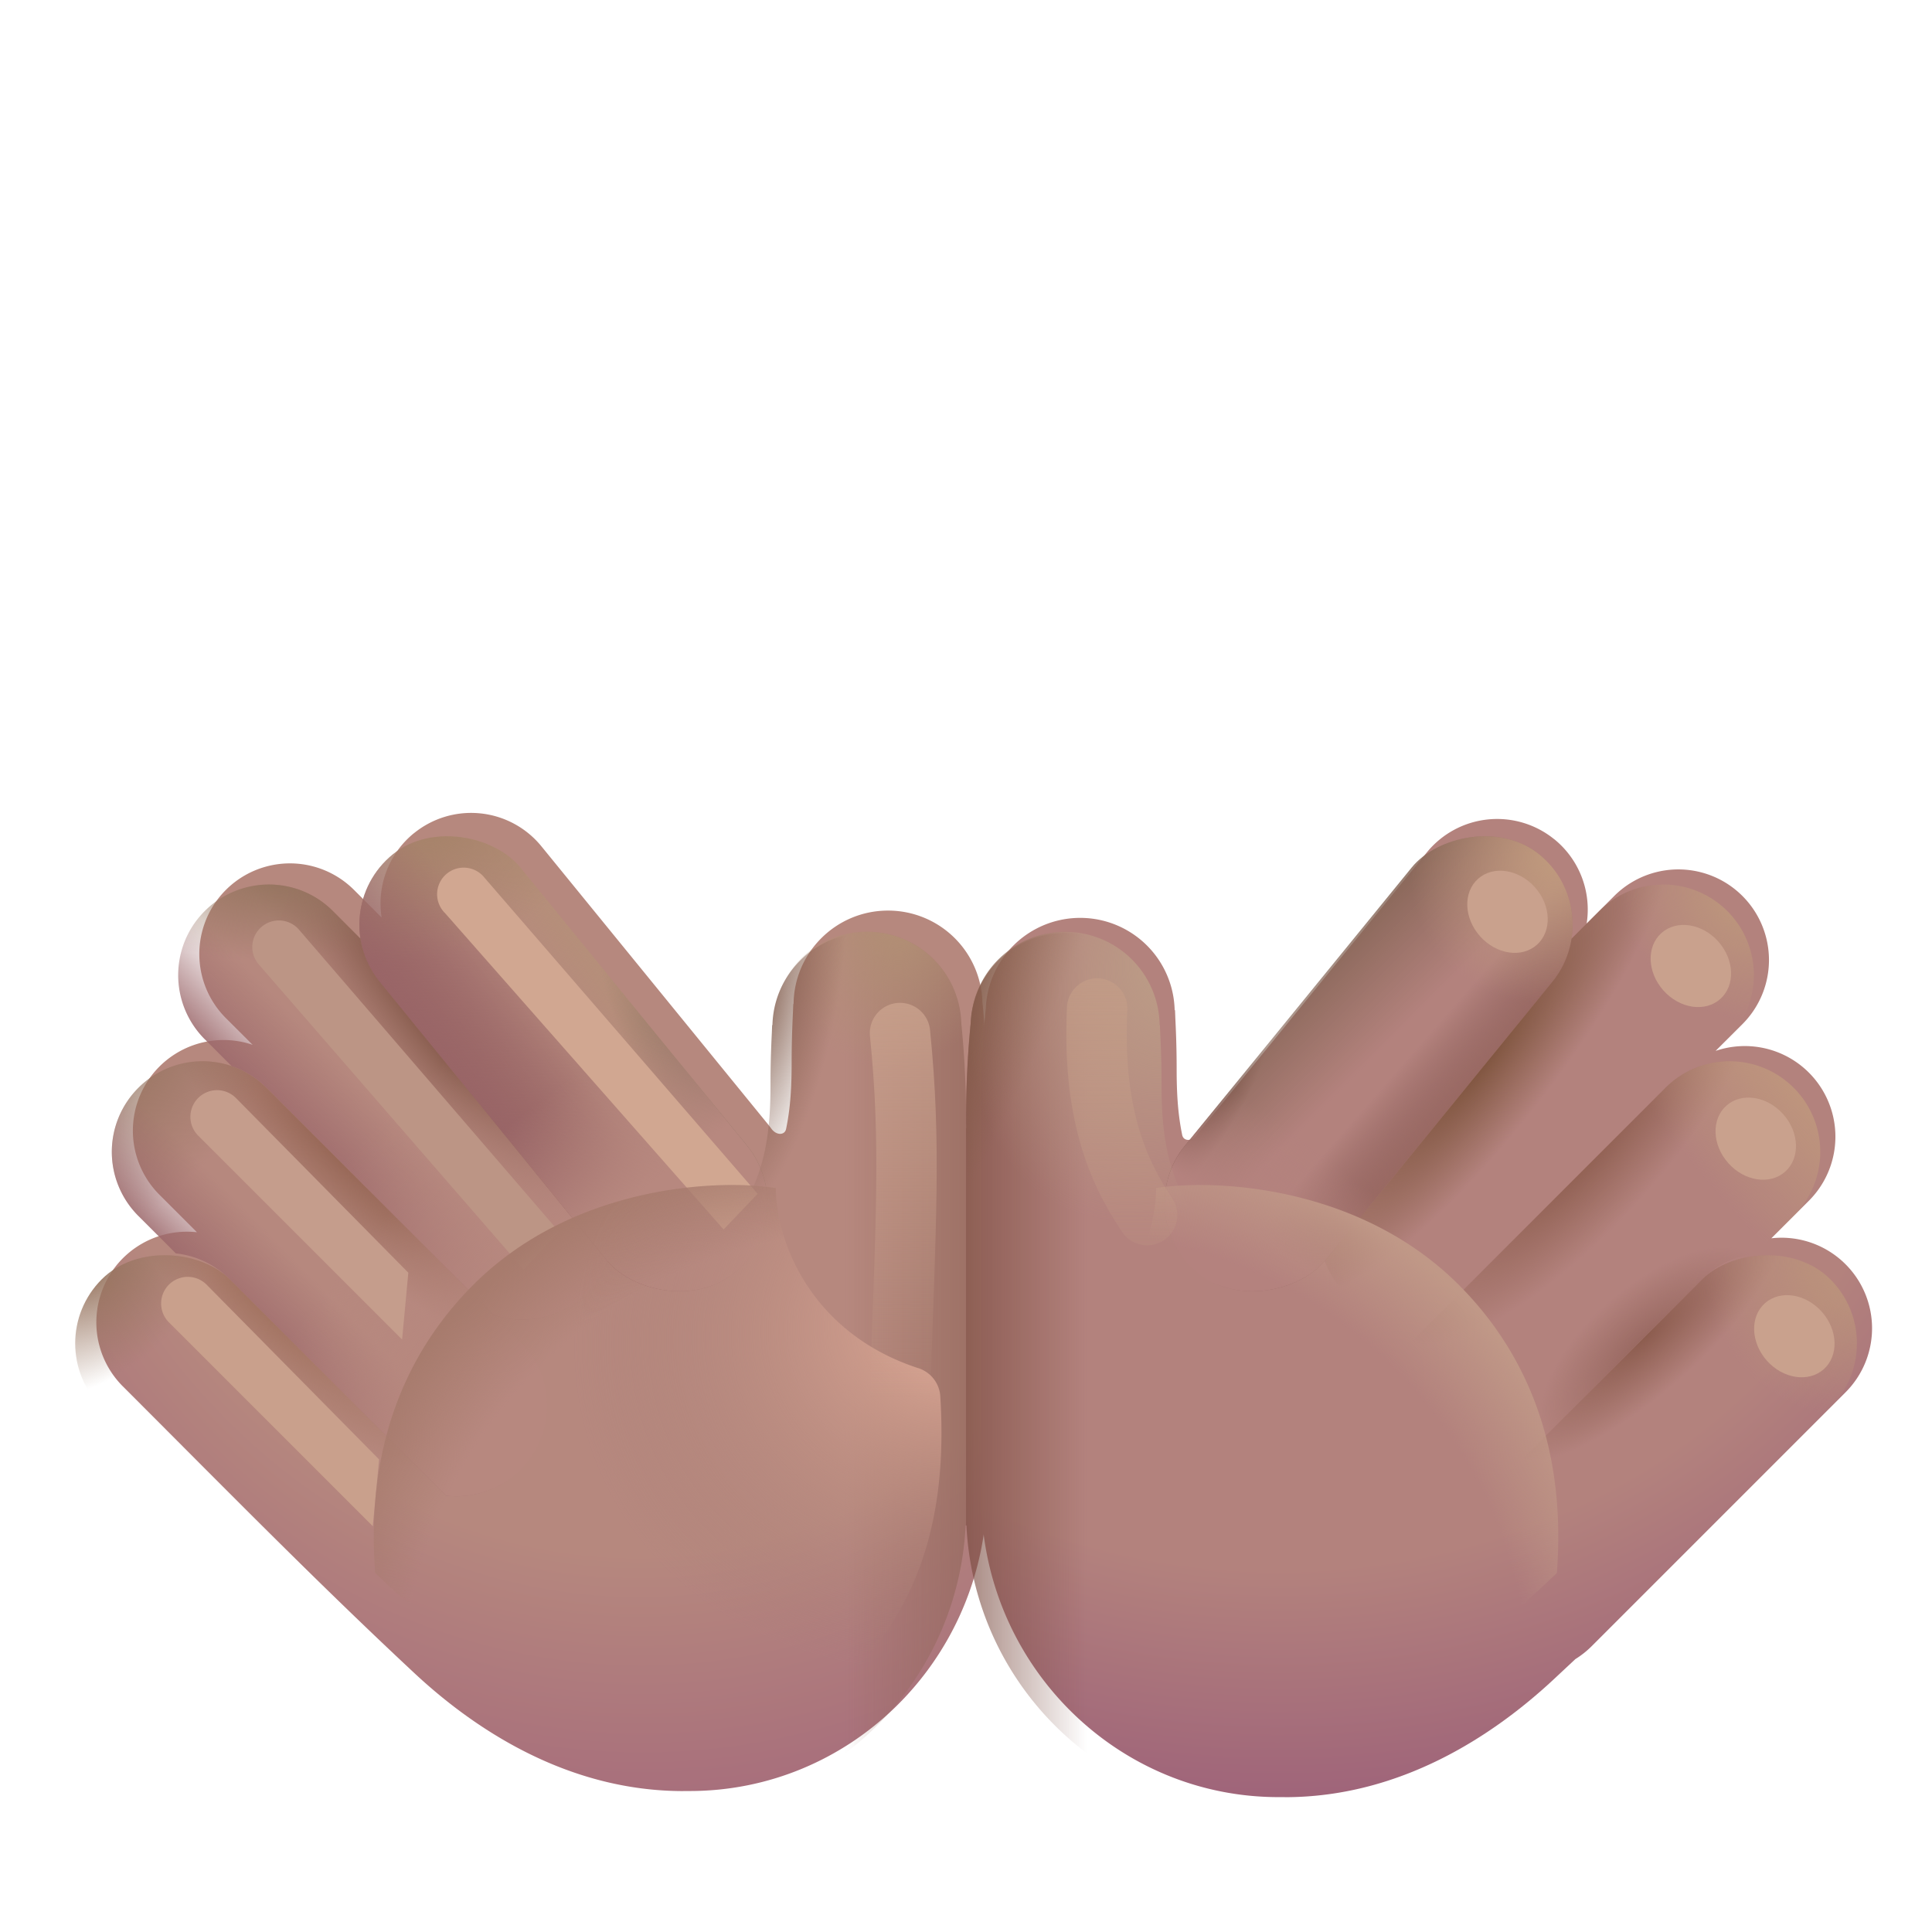 <svg width="32" height="32" fill="none" xmlns="http://www.w3.org/2000/svg"><g filter="url(#a)"><path d="M6.505 14.151a1.5 1.5 0 0 0-.534 1.396l-.457-.457a1.501 1.501 0 0 0-2.123 2.123l.444.443a1.501 1.501 0 0 0-1.543 2.484l.62.62a1.501 1.501 0 0 0-1.227 2.553C3.3 24.926 4.86 26.52 6.523 28.071c1 .93 2.533 1.945 4.445 1.945v-.001h.104c2.637 0 4.79-2.103 4.921-4.75H16V18.69a15.616 15.616 0 0 0-.078-1.742 1.563 1.563 0 0 0-1.563-1.516c-.859 0-1.556.692-1.565 1.548h-.005l-.005.128v.002c-.008.165-.022.461-.022.834 0 .345-.012.723-.092 1.105-.021.104-.158.114-.245-.006a1.473 1.473 0 0 0-.052-.068l-3.756-4.608a1.501 1.501 0 0 0-2.112-.215Z" fill="url(#b)"/></g><path d="M6.505 14.151a1.5 1.5 0 0 0-.534 1.396l-.457-.457a1.501 1.501 0 0 0-2.123 2.123l.444.443a1.501 1.501 0 0 0-1.543 2.484l.62.62a1.501 1.501 0 0 0-1.227 2.553l4.203 4.203c.083.083.174.155.27.214l.366.342c1 .93 2.533 1.945 4.445 1.945v-.001h.104c2.637 0 4.79-2.103 4.921-4.75H16V18.69a15.616 15.616 0 0 0-.078-1.742 1.563 1.563 0 0 0-1.563-1.516c-.859 0-1.556.692-1.565 1.548h-.005l-.005.128v.002c-.008.165-.022.461-.022.834 0 .345-.012.723-.092 1.105-.021.104-.158.114-.245-.006a1.473 1.473 0 0 0-.052-.068l-3.756-4.608a1.501 1.501 0 0 0-2.112-.215Z" fill="url(#c)"/><path d="M6.505 14.151a1.5 1.5 0 0 0-.534 1.396l-.457-.457a1.501 1.501 0 0 0-2.123 2.123l.444.443a1.501 1.501 0 0 0-1.543 2.484l.62.62a1.501 1.501 0 0 0-1.227 2.553l4.203 4.203c.083.083.174.155.27.214l.366.342c1 .93 2.533 1.945 4.445 1.945v-.001h.104c2.637 0 4.79-2.103 4.921-4.75H16V18.69a15.616 15.616 0 0 0-.078-1.742 1.563 1.563 0 0 0-1.563-1.516c-.859 0-1.556.692-1.565 1.548h-.005l-.005.128v.002c-.008.165-.022.461-.022.834 0 .345-.012.723-.092 1.105-.021.104-.158.114-.245-.006a1.473 1.473 0 0 0-.052-.068l-3.756-4.608a1.501 1.501 0 0 0-2.112-.215Z" fill="url(#d)"/><rect x=".623" y="22.251" width="3.002" height="8.946" rx="1.501" transform="rotate(-45 .623 22.25)" fill="url(#e)"/><rect x=".623" y="22.251" width="3.002" height="8.946" rx="1.501" transform="rotate(-45 .623 22.25)" fill="url(#f)"/><path d="M2.292 18.017a1.501 1.501 0 0 0 0 2.123l.62.62c.327.035.644.179.895.43l3.584 3.583a1.5 1.5 0 0 0 1.227-2.553l-4.203-4.203a1.501 1.501 0 0 0-2.123 0Z" fill="url(#g)"/><path d="M2.292 18.017a1.501 1.501 0 0 0 0 2.123l.62.62c.327.035.644.179.895.43l3.584 3.583a1.5 1.5 0 0 0 1.227-2.553l-4.203-4.203a1.501 1.501 0 0 0-2.123 0Z" fill="url(#h)"/><path d="M2.292 18.017a1.501 1.501 0 0 0 0 2.123l.62.62c.327.035.644.179.895.43l3.584 3.583a1.5 1.5 0 0 0 1.227-2.553l-4.203-4.203a1.501 1.501 0 0 0-2.123 0Z" fill="url(#i)"/><path d="M2.292 18.017a1.501 1.501 0 0 0 0 2.123l.62.62c.327.035.644.179.895.43l3.584 3.583a1.5 1.5 0 0 0 1.227-2.553l-4.203-4.203a1.501 1.501 0 0 0-2.123 0Z" fill="url(#j)"/><rect x="5.342" y="15.1" width="3.002" height="8.946" rx="1.501" transform="rotate(-39.184 5.342 15.1)" fill="url(#k)"/><rect x="5.342" y="15.1" width="3.002" height="8.946" rx="1.501" transform="rotate(-39.184 5.342 15.1)" fill="url(#l)"/><rect x="5.342" y="15.1" width="3.002" height="8.946" rx="1.501" transform="rotate(-39.184 5.342 15.1)" fill="url(#m)"/><rect x="5.342" y="15.1" width="3.002" height="8.946" rx="1.501" transform="rotate(-39.184 5.342 15.1)" fill="url(#n)"/><rect x="5.342" y="15.1" width="3.002" height="8.946" rx="1.501" transform="rotate(-39.184 5.342 15.1)" fill="url(#o)"/><rect x="5.342" y="15.1" width="3.002" height="8.946" rx="1.501" transform="rotate(-39.184 5.342 15.1)" fill="url(#p)"/><path d="M5.97 15.547c.04.254.146.502.32.716l3.756 4.608.014.016a1.501 1.501 0 0 1-1.885.89l-3.76-3.76a1.495 1.495 0 0 0-.58-.36l-.444-.444a1.5 1.5 0 1 1 2.123-2.123l.457.457Z" fill="url(#q)"/><path d="M5.97 15.547c.04.254.146.502.32.716l3.756 4.608.014.016a1.501 1.501 0 0 1-1.885.89l-3.76-3.76a1.495 1.495 0 0 0-.58-.36l-.444-.444a1.5 1.5 0 1 1 2.123-2.123l.457.457Z" fill="url(#r)"/><path d="M5.97 15.547c.04.254.146.502.32.716l3.756 4.608.014.016a1.501 1.501 0 0 1-1.885.89l-3.76-3.76a1.495 1.495 0 0 0-.58-.36l-.444-.444a1.5 1.5 0 1 1 2.123-2.123l.457.457Z" fill="url(#s)"/><path d="M5.97 15.547c.04.254.146.502.32.716l3.756 4.608.014.016a1.501 1.501 0 0 1-1.885.89l-3.76-3.76a1.495 1.495 0 0 0-.58-.36l-.444-.444a1.5 1.5 0 1 1 2.123-2.123l.457.457Z" fill="url(#t)"/><path d="M12.794 16.98a1.565 1.565 0 0 1 3.128-.034 16.976 16.976 0 0 1-.086 3.954l-3.562-.86c.445-.695.488-1.451.488-2.097 0-.373.014-.669.022-.834l.005-.13h.005Z" fill="url(#u)"/><g filter="url(#v)"><path d="M2.797 21.901a.441.441 0 1 1 .626-.622l2.856 2.894-.104 1.106-3.378-3.378Z" fill="#C9A08C"/></g><g filter="url(#w)"><path d="M3.282 18.809a.441.441 0 1 1 .626-.622l2.855 2.893-.103 1.107-3.378-3.378Z" fill="#C59D8C"/></g><g filter="url(#x)"><path d="M4.286 15.974a.44.44 0 1 1 .666-.576l4.308 5.005-.587.624-4.387-5.053Z" fill="#BC9585"/></g><g filter="url(#y)"><path d="M7.364 15.117a.44.44 0 1 1 .662-.578l4.523 5.234-.564.591-4.62-5.247Z" fill="#D1A791"/></g><g filter="url(#z)"><path d="M15.2 22.658c-1.74-.573-2.34-2.05-2.35-2.98-.961-.152-3.373-.05-5.028 1.62-1.7 1.716-1.676 3.793-1.608 4.755.733.705 2.05 1.83 2.996 2.445 1.181.77 3.16.825 4.534-.412 1.212-1.091 1.988-2.516 1.829-4.975a.525.525 0 0 0-.372-.453Z" fill="url(#A)"/><path d="M15.2 22.658c-1.74-.573-2.34-2.05-2.35-2.98-.961-.152-3.373-.05-5.028 1.62-1.7 1.716-1.676 3.793-1.608 4.755.733.705 2.05 1.83 2.996 2.445 1.181.77 3.16.825 4.534-.412 1.212-1.091 1.988-2.516 1.829-4.975a.525.525 0 0 0-.372-.453Z" fill="url(#B)"/></g><g filter="url(#C)"><path d="M14.907 17.11c.187 1.86.093 3.11 0 6.032" stroke="url(#D)" stroke-linecap="round"/></g><g filter="url(#E)"><path d="M25.495 14.151a1.5 1.5 0 0 1 .535 1.396l.457-.457a1.501 1.501 0 0 1 2.123 2.123l-.444.443a1.501 1.501 0 0 1 1.543 2.484l-.62.62a1.5 1.5 0 0 1 1.227 2.553l-4.203 4.203a1.504 1.504 0 0 1-.27.214l-.366.342c-1 .93-2.533 1.945-4.445 1.945v-.001h-.105c-2.636 0-4.79-2.103-4.92-4.75H16V18.69h.002c-.006-.539.014-1.133.076-1.742a1.565 1.565 0 0 1 3.128.033h.006l.005.127v.002c.008.165.022.461.022.834 0 .345.012.723.092 1.105.021.104.158.114.245-.006.016-.023.034-.046.052-.068l3.756-4.608a1.501 1.501 0 0 1 2.111-.215Z" fill="url(#F)"/></g><path d="M25.495 14.151a1.5 1.5 0 0 1 .535 1.396l.457-.457a1.501 1.501 0 0 1 2.123 2.123l-.444.443a1.501 1.501 0 0 1 1.543 2.484l-.62.62a1.5 1.5 0 0 1 1.227 2.553l-4.203 4.203a1.504 1.504 0 0 1-.27.214l-.366.342c-1 .93-2.533 1.945-4.445 1.945v-.001h-.105c-2.636 0-4.79-2.103-4.92-4.75H16V18.69h.002c-.006-.539.014-1.133.076-1.742a1.565 1.565 0 0 1 3.128.033h.006l.005.127v.002c.008.165.022.461.022.834 0 .345.012.723.092 1.105.021.104.158.114.245-.006.016-.023.034-.046.052-.068l3.756-4.608a1.501 1.501 0 0 1 2.111-.215Z" fill="url(#G)"/><rect width="3.002" height="8.946" rx="1.501" transform="scale(-1 1) rotate(-45 11.17 49.002)" fill="url(#H)"/><rect width="3.002" height="8.946" rx="1.501" transform="scale(-1 1) rotate(-45 11.17 49.002)" fill="url(#I)"/><path d="M29.709 18.017a1.5 1.5 0 0 1 0 2.123l-.62.62c-.327.035-.644.179-.895.43l-3.584 3.583a1.501 1.501 0 0 1-1.227-2.553l4.203-4.203a1.501 1.501 0 0 1 2.123 0Z" fill="url(#J)"/><path d="M29.709 18.017a1.5 1.5 0 0 1 0 2.123l-.62.62c-.327.035-.644.179-.895.43l-3.584 3.583a1.501 1.501 0 0 1-1.227-2.553l4.203-4.203a1.501 1.501 0 0 1 2.123 0Z" fill="url(#K)"/><path d="M29.709 18.017a1.5 1.5 0 0 1 0 2.123l-.62.62c-.327.035-.644.179-.895.43l-3.584 3.583a1.501 1.501 0 0 1-1.227-2.553l4.203-4.203a1.501 1.501 0 0 1 2.123 0Z" fill="url(#L)"/><rect width="3.002" height="8.946" rx="1.501" transform="scale(-1 1) rotate(-39.184 7.883 45)" fill="url(#M)"/><rect width="3.002" height="8.946" rx="1.501" transform="scale(-1 1) rotate(-39.184 7.883 45)" fill="url(#N)"/><rect width="3.002" height="8.946" rx="1.501" transform="scale(-1 1) rotate(-39.184 7.883 45)" fill="url(#O)"/><rect width="3.002" height="8.946" rx="1.501" transform="scale(-1 1) rotate(-39.184 7.883 45)" fill="url(#P)"/><rect width="3.002" height="8.946" rx="1.501" transform="scale(-1 1) rotate(-39.184 7.883 45)" fill="url(#Q)"/><path d="M26.03 15.547c-.04.254-.145.502-.32.716l-3.755 4.608-.014.016a1.501 1.501 0 0 0 1.885.89l3.76-3.76c.17-.169.368-.29.58-.36l.444-.444a1.501 1.501 0 0 0-2.123-2.123l-.457.457Z" fill="url(#R)"/><path d="M26.03 15.547c-.04.254-.145.502-.32.716l-3.755 4.608-.014.016a1.501 1.501 0 0 0 1.885.89l3.76-3.76c.17-.169.368-.29.58-.36l.444-.444a1.501 1.501 0 0 0-2.123-2.123l-.457.457Z" fill="url(#S)"/><path d="M19.207 16.98a1.565 1.565 0 0 0-3.129-.034 16.98 16.98 0 0 0 .087 3.954l3.562-.86c-.445-.695-.488-1.451-.488-2.097 0-.373-.014-.669-.022-.834a3.746 3.746 0 0 1-.005-.13h-.005Z" fill="url(#T)"/><path d="M19.207 16.98a1.565 1.565 0 0 0-3.129-.034 16.98 16.98 0 0 0 .087 3.954l3.562-.86c-.445-.695-.488-1.451-.488-2.097 0-.373-.014-.669-.022-.834a3.746 3.746 0 0 1-.005-.13h-.005Z" fill="url(#U)"/><g filter="url(#V)"><path d="M16.8 22.658c1.741-.573 2.341-2.05 2.35-2.98.962-.152 3.374-.05 5.029 1.62 1.7 1.716 1.676 3.793 1.608 4.755-.733.705-2.05 1.83-2.996 2.445-1.181.77-3.16.825-4.534-.412-1.212-1.091-1.989-2.516-1.829-4.975a.525.525 0 0 1 .372-.453Z" fill="url(#W)"/></g><g filter="url(#X)"><path d="M18.172 16.704c-.078 1.688.313 2.657.828 3.422" stroke="url(#Y)" stroke-linecap="round"/></g><g filter="url(#Z)"><ellipse cx="24.969" cy="15.102" rx=".732" ry=".609" transform="rotate(48.289 24.969 15.102)" fill="#C9A18D"/></g><g filter="url(#aa)"><ellipse cx="28.006" cy="16" rx=".732" ry=".609" transform="rotate(48.289 28.006 16)" fill="#C9A18D"/></g><g filter="url(#ab)"><ellipse cx="29.081" cy="18.86" rx=".732" ry=".609" transform="rotate(48.289 29.081 18.86)" fill="#C9A18D"/></g><g filter="url(#ac)"><ellipse cx="29.72" cy="22.132" rx=".732" ry=".609" transform="rotate(48.289 29.72 22.132)" fill="#C9A18D"/></g><defs><radialGradient id="b" cx="0" cy="0" r="1" gradientUnits="userSpaceOnUse" gradientTransform="matrix(1.417 15.302 -13.935 1.29 10.022 15.815)"><stop offset=".667" stop-color="#B6887E"/><stop offset="1" stop-color="#A4687B"/></radialGradient><radialGradient id="d" cx="0" cy="0" r="1" gradientUnits="userSpaceOnUse" gradientTransform="rotate(109.664 2.104 12.91) scale(2.449 1.981)"><stop stop-color="#B29075"/><stop offset="1" stop-color="#B29075" stop-opacity="0"/></radialGradient><radialGradient id="e" cx="0" cy="0" r="1" gradientUnits="userSpaceOnUse" gradientTransform="matrix(-1.005 0 0 -3.836 3.81 24.393)"><stop stop-color="#9F705C"/><stop offset="1" stop-color="#9F705C" stop-opacity="0"/></radialGradient><radialGradient id="f" cx="0" cy="0" r="1" gradientUnits="userSpaceOnUse" gradientTransform="matrix(.015 1.621 -2.403 .022 2.094 22.065)"><stop stop-color="#97745F"/><stop offset="1" stop-color="#97745F" stop-opacity="0"/></radialGradient><radialGradient id="g" cx="0" cy="0" r="1" gradientUnits="userSpaceOnUse" gradientTransform="matrix(-.842 .847 -3.411 -3.391 5.694 19.044)"><stop stop-color="#936351"/><stop offset="1" stop-color="#936351" stop-opacity="0"/></radialGradient><radialGradient id="h" cx="0" cy="0" r="1" gradientUnits="userSpaceOnUse" gradientTransform="rotate(42.014 -22.075 10.904) scale(2.448 4.461)"><stop stop-color="#94725E"/><stop offset="1" stop-color="#94725E" stop-opacity="0"/></radialGradient><radialGradient id="m" cx="0" cy="0" r="1" gradientUnits="userSpaceOnUse" gradientTransform="rotate(-176.759 4.599 11.008) scale(1.07 3.844)"><stop stop-color="#81685B"/><stop offset="1" stop-color="#81685B" stop-opacity="0"/></radialGradient><radialGradient id="n" cx="0" cy="0" r="1" gradientUnits="userSpaceOnUse" gradientTransform="rotate(104.528 -2.034 10.57) scale(2.097 2.977)"><stop stop-color="#A68369"/><stop offset="1" stop-color="#A68369" stop-opacity="0"/></radialGradient><radialGradient id="q" cx="0" cy="0" r="1" gradientUnits="userSpaceOnUse" gradientTransform="matrix(-1.204 1.016 -4.015 -4.758 7.71 17.069)"><stop stop-color="#673F2C"/><stop offset="1" stop-color="#86584C" stop-opacity="0"/></radialGradient><radialGradient id="r" cx="0" cy="0" r="1" gradientUnits="userSpaceOnUse" gradientTransform="rotate(87.51 -5.22 9.66) scale(1.452 3.177)"><stop stop-color="#94745E"/><stop offset="1" stop-color="#94745E" stop-opacity="0"/></radialGradient><radialGradient id="u" cx="0" cy="0" r="1" gradientUnits="userSpaceOnUse" gradientTransform="matrix(1.32 .244 -.713 3.849 12.535 16.49)"><stop stop-color="#7F5949"/><stop offset="1" stop-color="#7F5949" stop-opacity="0"/></radialGradient><radialGradient id="A" cx="0" cy="0" r="1" gradientUnits="userSpaceOnUse" gradientTransform="matrix(-6.031 2.577 -2.261 -5.292 15.938 21.762)"><stop offset=".184" stop-color="#D19F8E"/><stop offset="1" stop-color="#A67C75" stop-opacity="0"/><stop offset="1" stop-color="#D19F8E" stop-opacity="0"/></radialGradient><radialGradient id="B" cx="0" cy="0" r="1" gradientUnits="userSpaceOnUse" gradientTransform="rotate(-135.346 13.102 11.175) scale(9.658 9.468)"><stop offset=".829" stop-color="#A77B6D" stop-opacity="0"/><stop offset="1" stop-color="#A77B6D"/></radialGradient><radialGradient id="F" cx="0" cy="0" r="1" gradientUnits="userSpaceOnUse" gradientTransform="rotate(87.376 1.554 19.593) scale(13.297 15.181)"><stop offset=".683" stop-color="#B3827D"/><stop offset="1" stop-color="#9D6179"/></radialGradient><radialGradient id="H" cx="0" cy="0" r="1" gradientUnits="userSpaceOnUse" gradientTransform="matrix(-.917 .055 -.176 -2.925 3.007 2.852)"><stop stop-color="#8C5C4E"/><stop offset="1" stop-color="#8C5C4E" stop-opacity="0"/></radialGradient><radialGradient id="I" cx="0" cy="0" r="1" gradientUnits="userSpaceOnUse" gradientTransform="rotate(84.035 1.166 .273) scale(2.977 2.7)"><stop stop-color="#BE997B"/><stop offset="1" stop-color="#BE997B" stop-opacity="0"/></radialGradient><radialGradient id="J" cx="0" cy="0" r="1" gradientUnits="userSpaceOnUse" gradientTransform="matrix(.997 .909 -2.879 3.157 26.152 18.981)"><stop stop-color="#885848"/><stop offset="1" stop-color="#885848" stop-opacity="0"/></radialGradient><radialGradient id="K" cx="0" cy="0" r="1" gradientUnits="userSpaceOnUse" gradientTransform="rotate(142.024 12.087 13.867) scale(2.844 7.084)"><stop stop-color="#C29C7D"/><stop offset="1" stop-color="#C29C7D" stop-opacity="0"/></radialGradient><radialGradient id="L" cx="0" cy="0" r="1" gradientUnits="userSpaceOnUse" gradientTransform="rotate(-130.786 18.793 4.9) scale(1.052 2.263)"><stop stop-color="#94645C"/><stop offset="1" stop-color="#94645C" stop-opacity="0"/></radialGradient><radialGradient id="N" cx="0" cy="0" r="1" gradientUnits="userSpaceOnUse" gradientTransform="matrix(-.637 -.035 .123 -2.23 3.208 7.246)"><stop stop-color="#70483D"/><stop offset="1" stop-color="#70483D" stop-opacity="0"/></radialGradient><radialGradient id="Q" cx="0" cy="0" r="1" gradientUnits="userSpaceOnUse" gradientTransform="rotate(85.171 .733 .594) scale(2.564 2.325)"><stop stop-color="#C09B7D"/><stop offset="1" stop-color="#C09B7D" stop-opacity="0"/></radialGradient><radialGradient id="R" cx="0" cy="0" r="1" gradientUnits="userSpaceOnUse" gradientTransform="matrix(.992 .769 -3.04 3.919 24.504 17.484)"><stop stop-color="#7A5038"/><stop offset="1" stop-color="#7A5038" stop-opacity="0"/></radialGradient><radialGradient id="S" cx="0" cy="0" r="1" gradientUnits="userSpaceOnUse" gradientTransform="rotate(133.132 11.271 13.672) scale(2.034 2.191)"><stop stop-color="#BE997C"/><stop offset="1" stop-color="#BE997C" stop-opacity="0"/></radialGradient><radialGradient id="T" cx="0" cy="0" r="1" gradientUnits="userSpaceOnUse" gradientTransform="matrix(1.562 .625 -2.781 6.95 16 15.86)"><stop stop-color="#835B49"/><stop offset="1" stop-color="#835B49" stop-opacity="0"/></radialGradient><radialGradient id="U" cx="0" cy="0" r="1" gradientUnits="userSpaceOnUse" gradientTransform="rotate(115.829 4.98 13.974) scale(4.895 3.335)"><stop stop-color="#BDA088"/><stop offset="1" stop-color="#BDA088" stop-opacity="0"/></radialGradient><radialGradient id="W" cx="0" cy="0" r="1" gradientUnits="userSpaceOnUse" gradientTransform="rotate(-44.654 43.212 -7.057) scale(9.658 9.468)"><stop offset=".829" stop-color="#C09887" stop-opacity="0"/><stop offset="1" stop-color="#C09887"/></radialGradient><linearGradient id="c" x1="17.024" y1="21.333" x2="14.003" y2="21.333" gradientUnits="userSpaceOnUse"><stop stop-color="#92675B"/><stop offset="1" stop-color="#92675B" stop-opacity="0"/></linearGradient><linearGradient id="i" x1="4.559" y1="22.813" x2="5.699" y2="21.706" gradientUnits="userSpaceOnUse"><stop stop-color="#9C686B"/><stop offset="1" stop-color="#9C686B" stop-opacity="0"/></linearGradient><linearGradient id="j" x1="7.562" y1="23.33" x2="5.286" y2="21.56" gradientUnits="userSpaceOnUse"><stop stop-color="#B7887F"/><stop offset="1" stop-color="#B7887F" stop-opacity="0"/></linearGradient><linearGradient id="k" x1="8.743" y1="18.238" x2="7.123" y2="18.202" gradientUnits="userSpaceOnUse"><stop stop-color="#B59178"/><stop offset="1" stop-color="#B59178" stop-opacity="0"/></linearGradient><linearGradient id="l" x1="4.915" y1="19.197" x2="7.501" y2="19.23" gradientUnits="userSpaceOnUse"><stop stop-color="#8C5758"/><stop offset="1" stop-color="#8C5758" stop-opacity="0"/></linearGradient><linearGradient id="o" x1="4.335" y1="20.079" x2="6.951" y2="20.245" gradientUnits="userSpaceOnUse"><stop stop-color="#9C686B"/><stop offset="1" stop-color="#9C686B" stop-opacity="0"/></linearGradient><linearGradient id="p" x1="6.717" y1="23.74" x2="6.828" y2="19.834" gradientUnits="userSpaceOnUse"><stop offset=".438" stop-color="#B7887F"/><stop offset="1" stop-color="#B7887F" stop-opacity="0"/></linearGradient><linearGradient id="s" x1="5.622" y1="19.886" x2="6.762" y2="18.795" gradientUnits="userSpaceOnUse"><stop stop-color="#9C686B"/><stop offset="1" stop-color="#9C686B" stop-opacity="0"/></linearGradient><linearGradient id="t" x1="8.702" y1="21.075" x2="6.291" y2="18.64" gradientUnits="userSpaceOnUse"><stop stop-color="#B7887F"/><stop offset="1" stop-color="#B7887F" stop-opacity="0"/></linearGradient><linearGradient id="D" x1="14.961" y1="14.579" x2="14.961" y2="23.142" gradientUnits="userSpaceOnUse"><stop stop-color="#CCA48F"/><stop offset="1" stop-color="#CCA48F" stop-opacity="0"/></linearGradient><linearGradient id="G" x1="14.976" y1="21.333" x2="17.998" y2="21.333" gradientUnits="userSpaceOnUse"><stop stop-color="#794A3F"/><stop offset="1" stop-color="#794A3F" stop-opacity="0"/></linearGradient><linearGradient id="M" x1="3.487" y1="2.897" x2="1.377" y2="3.112" gradientUnits="userSpaceOnUse"><stop stop-color="#836354"/><stop offset="1" stop-color="#836354" stop-opacity="0"/></linearGradient><linearGradient id="O" x1="-.382" y1="4.38" x2="1.071" y2="4.328" gradientUnits="userSpaceOnUse"><stop stop-color="#9A6961"/><stop offset="1" stop-color="#754845" stop-opacity="0"/><stop offset="1" stop-color="#AC7A7B" stop-opacity="0"/></linearGradient><linearGradient id="P" x1="1.442" y1="6.148" x2="1.368" y2="7.822" gradientUnits="userSpaceOnUse"><stop stop-color="#B4827E" stop-opacity="0"/><stop offset="1" stop-color="#B4827E"/></linearGradient><linearGradient id="Y" x1="18.033" y1="13.662" x2="18.033" y2="22.225" gradientUnits="userSpaceOnUse"><stop stop-color="#C49D87"/><stop offset="1" stop-color="#C49D87" stop-opacity="0"/></linearGradient><filter id="a" x="1.245" y="13.564" width="15.006" height="16.453" filterUnits="userSpaceOnUse" color-interpolation-filters="sRGB"><feFlood flood-opacity="0" result="BackgroundImageFix"/><feBlend in="SourceGraphic" in2="BackgroundImageFix" result="shape"/><feColorMatrix in="SourceAlpha" values="0 0 0 0 0 0 0 0 0 0 0 0 0 0 0 0 0 0 127 0" result="hardAlpha"/><feOffset dx=".25" dy="-.25"/><feGaussianBlur stdDeviation="1"/><feComposite in2="hardAlpha" operator="arithmetic" k2="-1" k3="1"/><feColorMatrix values="0 0 0 0 0.573 0 0 0 0 0.349 0 0 0 0 0.451 0 0 0 1 0"/><feBlend in2="shape" result="effect1_innerShadow_20020_3718"/><feColorMatrix in="SourceAlpha" values="0 0 0 0 0 0 0 0 0 0 0 0 0 0 0 0 0 0 127 0" result="hardAlpha"/><feOffset dx=".1" dy="-.1"/><feGaussianBlur stdDeviation=".25"/><feComposite in2="hardAlpha" operator="arithmetic" k2="-1" k3="1"/><feColorMatrix values="0 0 0 0 0.612 0 0 0 0 0.443 0 0 0 0 0.506 0 0 0 1 0"/><feBlend in2="effect1_innerShadow_20020_3718" result="effect2_innerShadow_20020_3718"/></filter><filter id="v" x="1.918" y="20.398" width="5.111" height="5.631" filterUnits="userSpaceOnUse" color-interpolation-filters="sRGB"><feFlood flood-opacity="0" result="BackgroundImageFix"/><feBlend in="SourceGraphic" in2="BackgroundImageFix" result="shape"/><feGaussianBlur stdDeviation=".375" result="effect1_foregroundBlur_20020_3718"/></filter><filter id="w" x="2.402" y="17.306" width="5.111" height="5.631" filterUnits="userSpaceOnUse" color-interpolation-filters="sRGB"><feFlood flood-opacity="0" result="BackgroundImageFix"/><feBlend in="SourceGraphic" in2="BackgroundImageFix" result="shape"/><feGaussianBlur stdDeviation=".375" result="effect1_foregroundBlur_20020_3718"/></filter><filter id="x" x="3.429" y="14.495" width="6.581" height="7.282" filterUnits="userSpaceOnUse" color-interpolation-filters="sRGB"><feFlood flood-opacity="0" result="BackgroundImageFix"/><feBlend in="SourceGraphic" in2="BackgroundImageFix" result="shape"/><feGaussianBlur stdDeviation=".375" result="effect1_foregroundBlur_20020_3718"/></filter><filter id="y" x="6.255" y="13.387" width="7.294" height="7.977" filterUnits="userSpaceOnUse" color-interpolation-filters="sRGB"><feFlood flood-opacity="0" result="BackgroundImageFix"/><feBlend in="SourceGraphic" in2="BackgroundImageFix" result="shape"/><feGaussianBlur stdDeviation=".5" result="effect1_foregroundBlur_20020_3718"/></filter><filter id="z" x="5.191" y="18.627" width="11.402" height="11.423" filterUnits="userSpaceOnUse" color-interpolation-filters="sRGB"><feFlood flood-opacity="0" result="BackgroundImageFix"/><feBlend in="SourceGraphic" in2="BackgroundImageFix" result="shape"/><feGaussianBlur stdDeviation=".5" result="effect1_foregroundBlur_20020_3718"/></filter><filter id="C" x="13.407" y="15.611" width="3.108" height="9.031" filterUnits="userSpaceOnUse" color-interpolation-filters="sRGB"><feFlood flood-opacity="0" result="BackgroundImageFix"/><feBlend in="SourceGraphic" in2="BackgroundImageFix" result="shape"/><feGaussianBlur stdDeviation=".5" result="effect1_foregroundBlur_20020_3718"/></filter><filter id="E" x="16" y="13.564" width="15.006" height="16.453" filterUnits="userSpaceOnUse" color-interpolation-filters="sRGB"><feFlood flood-opacity="0" result="BackgroundImageFix"/><feBlend in="SourceGraphic" in2="BackgroundImageFix" result="shape"/><feColorMatrix in="SourceAlpha" values="0 0 0 0 0 0 0 0 0 0 0 0 0 0 0 0 0 0 127 0" result="hardAlpha"/><feOffset dx=".25" dy="-.25"/><feGaussianBlur stdDeviation="1"/><feComposite in2="hardAlpha" operator="arithmetic" k2="-1" k3="1"/><feColorMatrix values="0 0 0 0 0.573 0 0 0 0 0.376 0 0 0 0 0.349 0 0 0 1 0"/><feBlend in2="shape" result="effect1_innerShadow_20020_3718"/></filter><filter id="V" x="15.407" y="18.627" width="11.402" height="11.423" filterUnits="userSpaceOnUse" color-interpolation-filters="sRGB"><feFlood flood-opacity="0" result="BackgroundImageFix"/><feBlend in="SourceGraphic" in2="BackgroundImageFix" result="shape"/><feGaussianBlur stdDeviation=".5" result="effect1_foregroundBlur_20020_3718"/></filter><filter id="X" x="17.162" y="15.704" width="2.838" height="5.422" filterUnits="userSpaceOnUse" color-interpolation-filters="sRGB"><feFlood flood-opacity="0" result="BackgroundImageFix"/><feBlend in="SourceGraphic" in2="BackgroundImageFix" result="shape"/><feGaussianBlur stdDeviation=".25" result="effect1_foregroundBlur_20020_3718"/></filter><filter id="Z" x="23.302" y="13.421" width="3.333" height="3.361" filterUnits="userSpaceOnUse" color-interpolation-filters="sRGB"><feFlood flood-opacity="0" result="BackgroundImageFix"/><feBlend in="SourceGraphic" in2="BackgroundImageFix" result="shape"/><feGaussianBlur stdDeviation=".5" result="effect1_foregroundBlur_20020_3718"/></filter><filter id="aa" x="26.339" y="14.319" width="3.333" height="3.361" filterUnits="userSpaceOnUse" color-interpolation-filters="sRGB"><feFlood flood-opacity="0" result="BackgroundImageFix"/><feBlend in="SourceGraphic" in2="BackgroundImageFix" result="shape"/><feGaussianBlur stdDeviation=".5" result="effect1_foregroundBlur_20020_3718"/></filter><filter id="ab" x="27.415" y="17.179" width="3.333" height="3.361" filterUnits="userSpaceOnUse" color-interpolation-filters="sRGB"><feFlood flood-opacity="0" result="BackgroundImageFix"/><feBlend in="SourceGraphic" in2="BackgroundImageFix" result="shape"/><feGaussianBlur stdDeviation=".5" result="effect1_foregroundBlur_20020_3718"/></filter><filter id="ac" x="28.053" y="20.451" width="3.333" height="3.361" filterUnits="userSpaceOnUse" color-interpolation-filters="sRGB"><feFlood flood-opacity="0" result="BackgroundImageFix"/><feBlend in="SourceGraphic" in2="BackgroundImageFix" result="shape"/><feGaussianBlur stdDeviation=".5" result="effect1_foregroundBlur_20020_3718"/></filter></defs></svg>